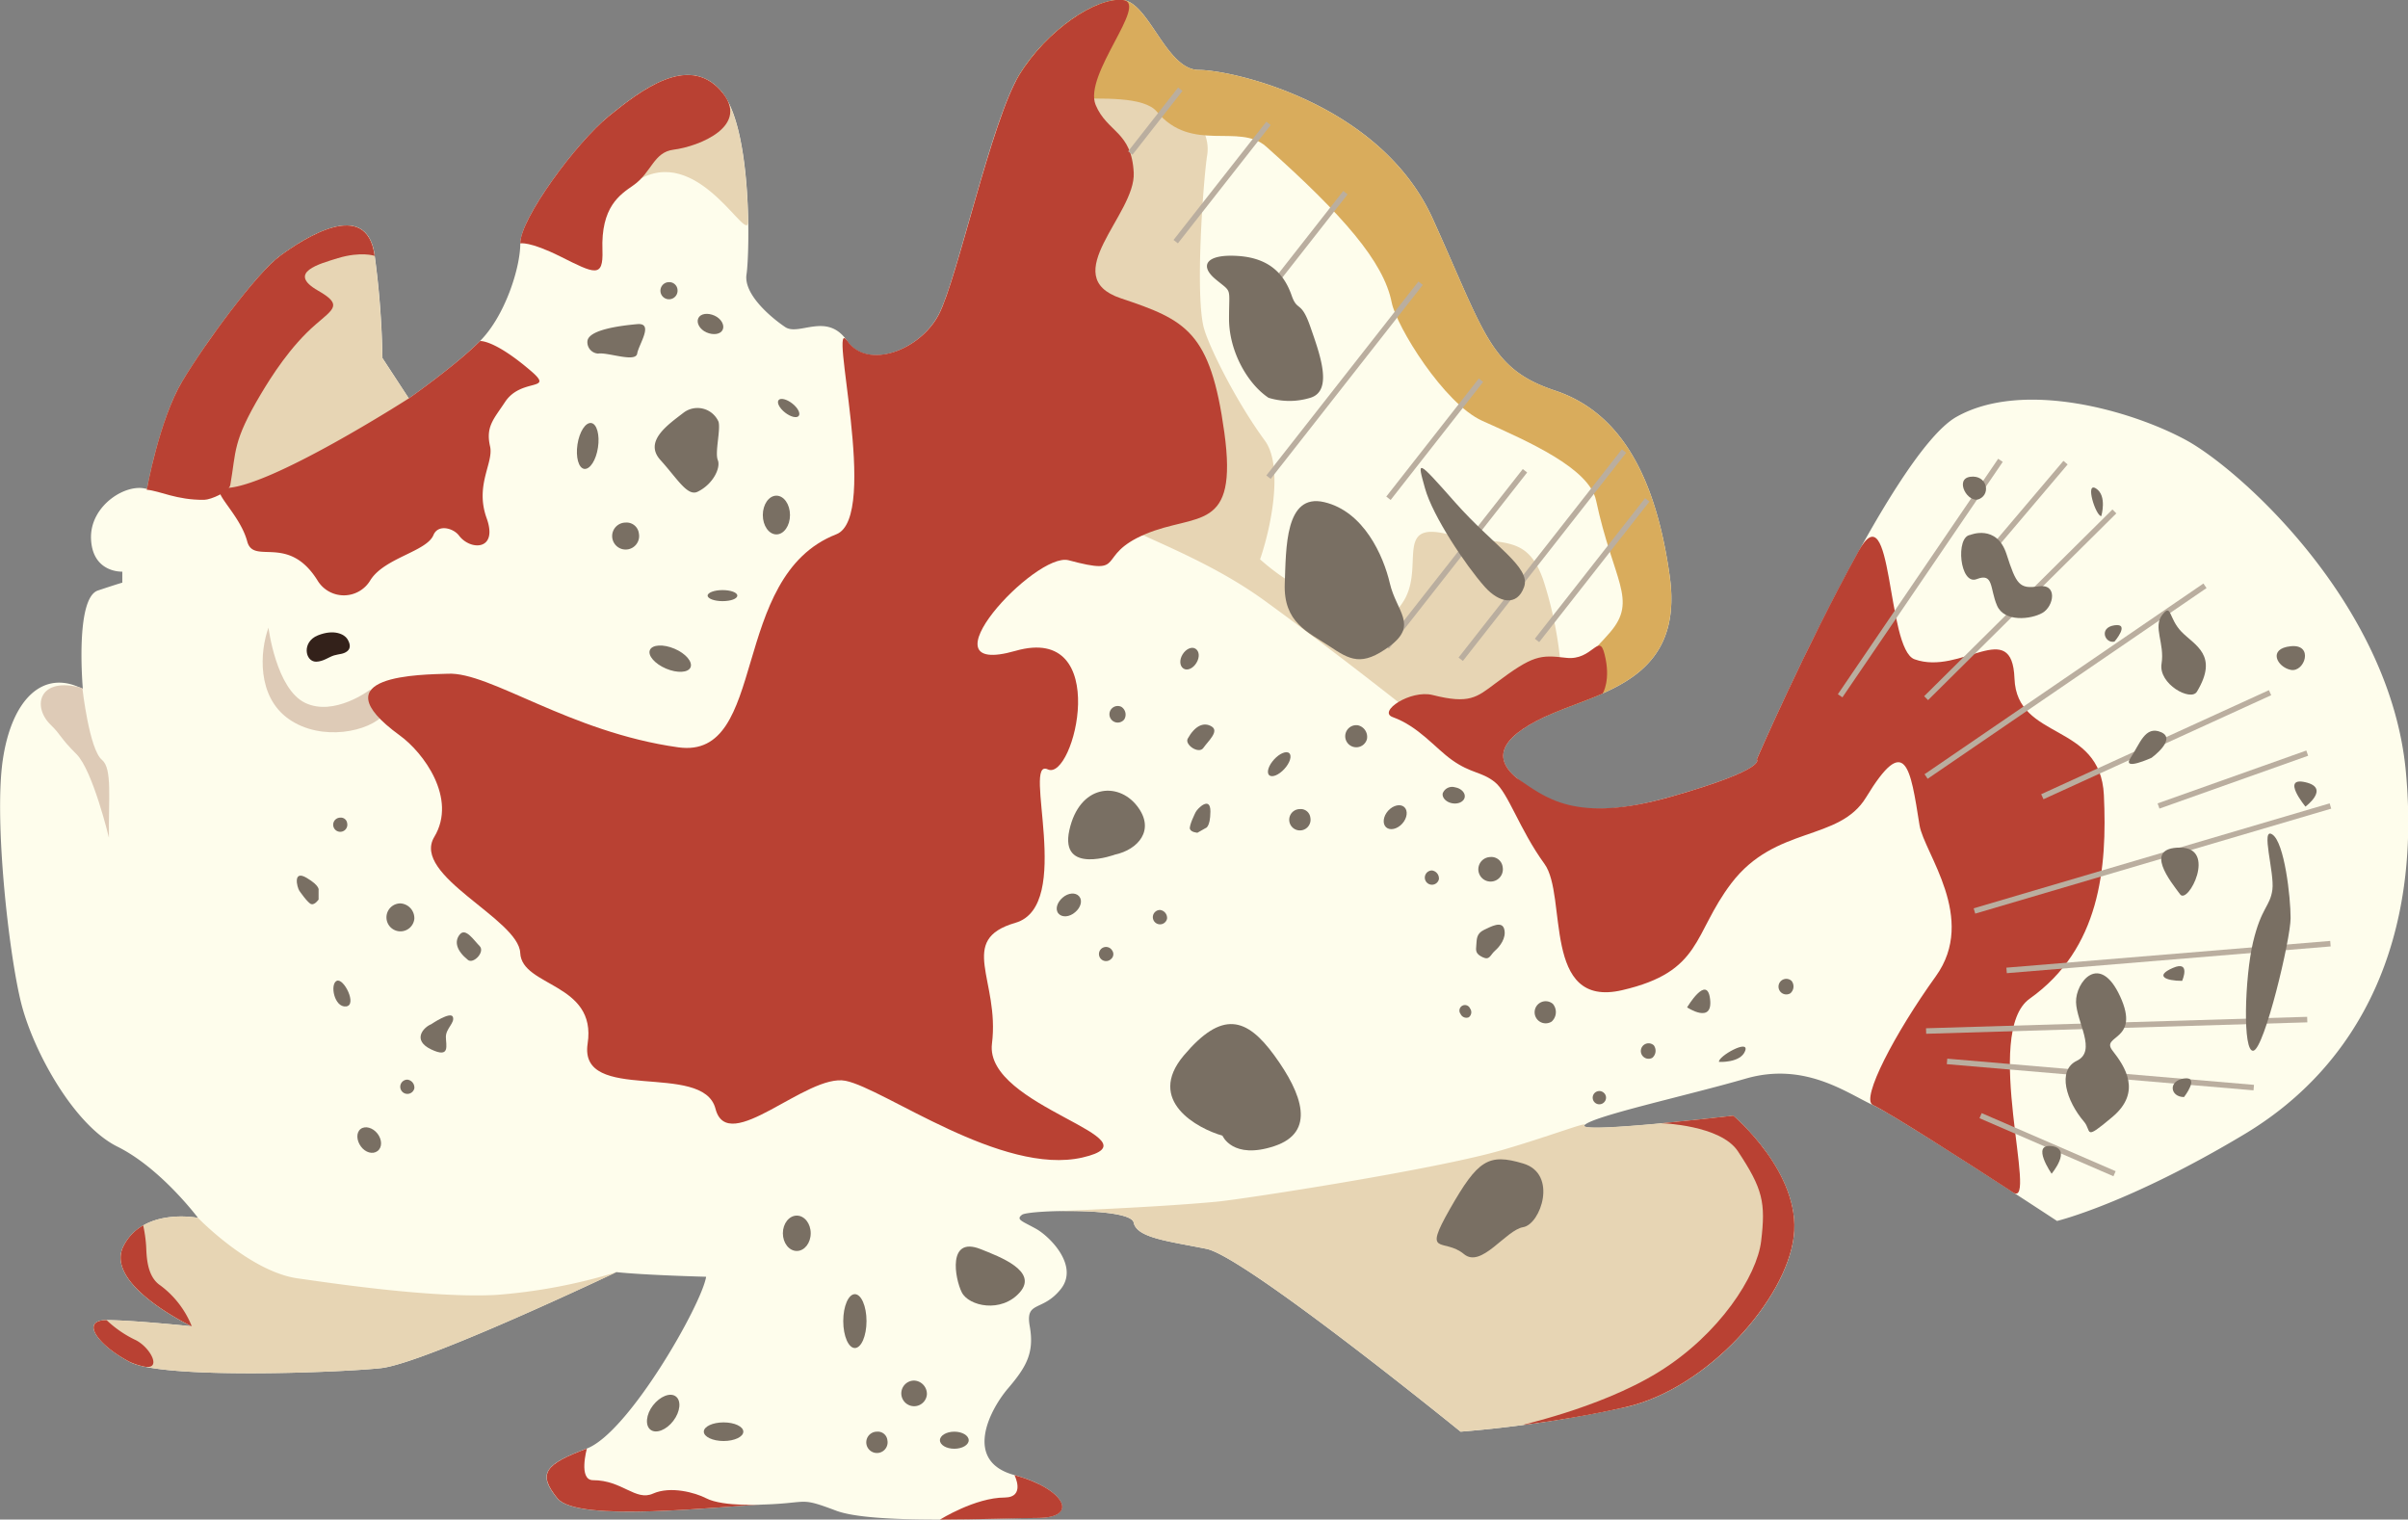 <svg xmlns="http://www.w3.org/2000/svg" viewBox="0 0 435.88 275.05"><rect x="0" y="0" width="435.88" height="275.05" fill="#808080" stroke="none"/><defs><style>.cls-1{fill:#fefdec;}.cls-2{fill:#e7d5b4;}.cls-3{fill:#decbb7;}.cls-4{fill:#b94133;}.cls-5{fill:#d9ac5c;}.cls-6{fill:#baae9f;stroke:#baae9f;stroke-miterlimit:10;}.cls-7{fill:#796f63;}.cls-8{fill:#33211a;}</style></defs><title>frogfishes</title><g id="圖層_2" data-name="圖層 2"><g id="frogfishes"><path class="cls-1" d="M15,124.72s-1.48-16.44,2.73-17.84,4.41-1.41,4.41-1.41v-2s-5.38.28-5.66-5.89,6.63-10.37,10.28-9c0,0,2.16-12.62,6.37-19.63S46.54,49.39,50.75,46.31s15.68-10.66,17.08,0a154.84,154.84,0,0,1,1.4,18.5L74,72.11s8.41-5.89,12.89-10.38,7.29-13.18,7.29-17.67,10.1-18.22,16-23,14.3-11.22,20.19-4.77,5.32,29.73,4.76,33.37,4.49,7.85,7,9.54,7.58-2.81,11.22,2.52,13.18,1.68,16.55-4.77,9.53-35.15,14.58-43.37S198.49-.52,203.26,0,211.11,12.66,217,12.66s32.81,5.88,42.34,26.92,10.38,27.2,22.15,31.12,18.23,15.42,20.76,33.65-11.78,20.75-21,24.68-11.49,7.85-6.73,11.78,10.4,8.41,28.06,3.36S318,137.44,318,137.44s24.11-55.24,36.17-62,31.69-1.12,41.5,4.2,37,29.73,39.82,60-8.13,53-29.16,65.62S372.35,221,372.35,221s-28.6-18.79-33.37-21-12.34-7.85-23-4.76-27.48,6.73-29.16,8.41,26.92-1.68,26.92-1.68,12.34,10.37,10.94,21.87S309,251.29,294.39,254.66a226.81,226.81,0,0,1-30,4.48s-39-31.68-46-33.09-12.62-2-13.18-4.76S186.15,219,185,219.88s0,1.13,2.52,2.53,7.85,6.73,4.49,10.93-6.45,2-5.61,6.73-.56,7.29-3.92,11.22-8.14,13.18,1.12,15.7,11.77,7.76,4.2,7.76-29.72,1.22-36.45-1.31-4.77-1.4-12.9-1.12-33.93,3.37-37.58-1.12-2.24-6.17,5.33-9S127,236.15,127.82,231.1c0,0-10.93-.28-16.26-.84,0,0-34.77,16.54-42.62,17.38s-39.54,2-45.43-1.12-9-7.57-4.21-7.57,15.42,1.12,15.42,1.12-16-7.57-12.33-14.58,13.45-5.05,13.45-5.05-6.73-9-14.58-12.89S6.12,190.44,3.88,181.75s-5-33.21-3.37-44.23S7.87,121,15,124.72Z"/><path class="cls-2" d="M26.57,88.65S28.82,76,33,69,46.49,49.39,50.7,46.31s15.71-10.66,17.11,0a157.45,157.45,0,0,1,1.4,18.5L74,72.11s4.67,8.31-5.3,13.57C57.7,91.47,22.92,87.25,26.57,88.65Z"/><path class="cls-2" d="M279.36,105c-3.08-8.84-7.9-6-17.42-8.33s-4.11,5.81-7.79,12-7.67.77-14.66-.88c-4.49-1.06-8.32-3.84-11.4-6.54,2.37-7,4-17.19.89-21.46-5.32-7.27-10-16.81-11-20.2-1.72-5.68-.16-27.18.54-31.54s-2.92-9.46-11.16-14.46-14,0-14,0l3.28,48.14s-8.57,25.53,5.78,33c5.75,3,16.88,7,26.5,14,12.5,9.08,25.1,19.08,25.1,19.08l14.51,4.36,14.19-8.59A70.29,70.29,0,0,0,279.36,105Z"/><path class="cls-2" d="M53.88,231.39c5.62.79,24.13,3.6,35.88,3a99.67,99.67,0,0,0,21.8-4.11S76.79,246.8,68.94,247.64s-39.54,2-45.43-1.12-9-7.57-4.21-7.57,15.42,1.12,15.42,1.12-16-7.57-12.33-14.58,13.45-5.05,13.45-5.05S45.23,230.18,53.88,231.39Z"/><path class="cls-2" d="M220.36,217.5c4.51-.43,39-5.72,51.32-9.27,8.28-2.39,15.82-5.29,15.14-4.61-1.68,1.68,26.92-1.68,26.92-1.68s12.34,10.37,10.94,21.87S309,251.29,294.39,254.66a226.81,226.81,0,0,1-30,4.48s-39-31.68-46-33.09-12.62-2-13.18-4.76c-.36-1.78-7.94-2.21-13.72-2.06C189.82,219.27,209.23,218.57,220.36,217.5Z"/><path class="cls-2" d="M116.33,32.14c-4,2-12.06-6.3-6.17-11.07s14.3-11.22,20.19-4.77c3.8,4.16,4.91,15.32,5.07,23.7C135.51,44.61,127,26.84,116.33,32.14Z"/><path class="cls-3" d="M14.91,124.54s1.25,11.13,3.55,13c1.89,1.58,1.16,7,1.26,14.09,0,0-2.92-12.2-5.89-15.14s-2.73-3.42-4.62-5.26C5.74,127.91,7,122.33,14.91,124.54Z"/><path class="cls-3" d="M48.6,113.61c-1.56,4.28-2.15,12.47,3.7,16.56s14.62,2.34,17.35-1-2.73-4.29-2.73-4.29-6.43,4.87-11.69,2.34S48.6,113.61,48.6,113.61Z"/><path class="cls-4" d="M26.57,88.65S28.82,76,33,69,46.49,49.39,50.7,46.31s15.71-10.66,17.11,0c0,0-2.45-.85-6.66.42-3.21,1-9.36,2.58-3.57,5.88,4.41,2.53,2.9,3.23-.42,6.1-4.63,4-8.07,9.49-9.94,12.62C42.07,80,42.78,81.57,41.69,87.77c-.22,1.25-3.5,2.68-4.72,2.7C31.92,90.53,29,88.85,26.57,88.65Z"/><path class="cls-4" d="M101.46,46.44c-5.67-2.83-7.29-2.38-7.29-2.38,0-4.48,10.1-18.22,16-23s14.3-11.22,20.19-4.77-3.93,10.24-8.42,10.8c-3.66.45-4,4.17-7.29,6.45-2.49,1.73-5.89,3.92-5.6,11.77C109.22,50.4,107.63,49.53,101.46,46.44Z"/><path class="cls-4" d="M44.75,98c-1.41-5.27-7.35-9.67-4-9.67C48.67,88.37,74,72.11,74,72.11s8.41-5.89,12.9-10.38c0,0,2.55-.29,9.19,5.4,4.41,3.78-1.7,1.18-4.65,5.6-2,3.06-3.57,4.45-2.73,8.07.68,3-2.79,7-.62,13,2.11,5.88-2.94,5.88-5,3.15-1-1.35-3.79-2.14-4.63-.1-1.26,3-8.83,4.1-11.4,8.14a5.57,5.57,0,0,1-9.63,0C52.11,96.57,45.9,102.33,44.75,98Z"/><path class="cls-5" d="M291.45,114.45c5.05-5.89.58-9.26-2.54-23.87-1.25-5.83-12.18-10.63-20.6-14.41-6.91-3.11-15.53-17.05-16.4-21.45-1.46-7.34-8.74-15.73-22.71-28.18-4.89-4.36-13.47,1.26-19.78-6.31-4.65-5.59-30,1.58-24.95-6.64S198.49-.52,203.26,0,211.11,12.66,217,12.66s32.81,5.88,42.34,26.92,10.38,27.2,22.15,31.12,18.23,15.42,20.76,33.65-11.78,20.75-21,24.68S286.4,120.34,291.45,114.45Z"/><path class="cls-4" d="M380.83,143.89c-.63-13.24-15.76-9.77-16.18-21.07s-9.69-.45-18.1-3.49c-5.14-1.86-3.85-30.95-10.16-19.52C326.76,117.26,318,137.44,318,137.44s2.24,1.68-15.41,6.73-22.93.08-28.06-3.36q-7.14-5.9,6.73-11.78c2.7-1.15,5.83-2.17,8.85-3.51,0,0,1.53-2.43.34-7.08-1-4.09-2.18,1.19-6.94.63s-6-.51-12.83,4.63c-3.37,2.52-4.69,3.79-11.36,2.1-4-1-10,3-7.22,4,4.71,1.71,7.69,5.6,10.71,7.75,3.49,2.49,5.33,2.08,7.76,4s4.49,8.62,9,14.82c4.2,5.79-.53,26.23,14.05,22.86s12.76-10.12,19.77-19.35c8-10.51,19.5-7.49,24.4-15.56,7.15-11.78,8-5.47,9.67,5.05.81,5,10.52,16.82,2.95,27.34C343,187,336.77,198.94,339,200c3.13,1.48,16.58,10.11,25.41,15.85,4.61,3-5.63-29,3-35.09C380.13,171.73,381.46,157.14,380.83,143.89Z"/><path class="cls-4" d="M94.17,172.49c-.28-6.17-19.77-14-15.56-21s-2-15.31-6.24-18.37c-15.21-11.07,4.21-11,8.69-11.17,7.61-.39,22,10.57,41.72,13.32,16.4,2.28,9.05-30.94,28.6-38.56,8-3.12-1.68-40.28,2-35s13.18,1.68,16.55-4.77,9.53-35.15,14.58-43.37S198.49-.52,203.26,0s-7.2,13.52-4.93,19c2.1,5,6.51,4.74,6.89,12.27S191.13,50.06,202.91,54,219.1,60,221.62,78.27s-5,14.48-14.3,18.41-2.94,7.67-13.88,4.73c-6-1.61-27.29,21.45-9.63,16.4s10.61,23.7,5.85,21.45,4.8,24.68-5.85,27.77S181,177.4,179.56,188.9s31,17.24,16.4,20.61-35.89-12.48-42.9-13.88-21.31,13.74-23.55,5.05-24.82-.76-23.14-11.78S94.45,178.66,94.17,172.49Z"/><path class="cls-4" d="M300.75,203.31c6.58-.62,13-1.37,13-1.37s12.34,10.37,10.94,21.87S309,251.29,294.39,254.66c-6.45,1.49-13.07,2.54-18.45,3.24-2.16.29,13.22-2.72,24.28-9.55s17.83-17.48,18.57-23.7c.84-7,.31-9.44-4.21-16.27C311.43,203.62,300.75,203.31,300.75,203.31Z"/><path class="cls-4" d="M183.63,267c9.25,2.53,11.77,7.76,4.2,7.76-3.64,0-10.65.29-17.69.3,0,0,6.39-4,11.73-4C185.69,271,183.63,267,183.63,267Z"/><path class="cls-4" d="M107.35,267.92c5.29,0,7.69,3.84,10.85,2.43s7.63-.19,9.62.84c3.1,1.62,10.66,1.13,10.66,1.13-8.13.28-33.93,3.37-37.58-1.12s-2.24-6.17,5.33-9C106.23,262.23,104.65,267.92,107.35,267.92Z"/><path class="cls-4" d="M29,232.65a17.14,17.14,0,0,1,5.72,7.42s-16-7.57-12.33-14.58a8.88,8.88,0,0,1,3.53-3.69,24.91,24.91,0,0,1,.53,3.69C26.55,227,26.45,230.94,29,232.65Z"/><path class="cls-4" d="M24.35,242.46c2.92,1.31,5.22,5.82,1.44,4.82a11.59,11.59,0,0,1-2.28-.76c-5.89-3.08-9-7.57-4.21-7.57A20,20,0,0,0,24.35,242.46Z"/><line class="cls-6" x1="276.04" y1="85.21" x2="251.02" y2="117.11"/><line class="cls-6" x1="213.65" y1="16.15" x2="204.6" y2="27.7"/><line class="cls-6" x1="229.62" y1="22.33" x2="212.82" y2="43.74"/><line class="cls-6" x1="243.54" y1="34.87" x2="229.62" y2="52.62"/><line class="cls-6" x1="257.15" y1="51.26" x2="229.62" y2="86.37"/><line class="cls-6" x1="268.08" y1="68.82" x2="251.33" y2="90.19"/><line class="cls-6" x1="293.97" y1="81.64" x2="264.41" y2="119.33"/><line class="cls-6" x1="298.18" y1="90.47" x2="278.22" y2="115.92"/><line class="cls-6" x1="373.89" y1="83.74" x2="357.49" y2="103.09"/><line class="cls-6" x1="362.11" y1="83.32" x2="333.09" y2="125.94"/><line class="cls-6" x1="348.65" y1="126.37" x2="382.73" y2="92.57"/><line class="cls-6" x1="348.65" y1="140.55" x2="399.13" y2="106.03"/><line class="cls-6" x1="369.69" y1="144.21" x2="410.91" y2="125.38"/><line class="cls-6" x1="390.72" y1="145.89" x2="417.64" y2="136.32"/><line class="cls-6" x1="421.84" y1="145.89" x2="357.4" y2="164.89"/><line class="cls-6" x1="363.22" y1="175.65" x2="421.84" y2="170.81"/><line class="cls-6" x1="348.65" y1="186.62" x2="417.64" y2="184.55"/><line class="cls-6" x1="407.96" y1="196.86" x2="352.44" y2="192.12"/><line class="cls-6" x1="358.51" y1="201.94" x2="382.76" y2="212.45"/><line class="cls-7" x1="316.48" y1="236.43" x2="256.18" y2="220.53"/><line class="cls-7" x1="320.47" y1="220.53" x2="292.29" y2="218.31"/><line class="cls-7" x1="316.48" y1="210.77" x2="292.29" y2="212.03"/><line class="cls-7" x1="303.23" y1="244.42" x2="264.35" y2="229.28"/><line class="cls-7" x1="286.33" y1="253.2" x2="251.05" y2="232.22"/><path class="cls-7" d="M232.56,105.61c.25-6.3,0-16.4,7.15-14.72s10.71,9.68,11.88,14.72,5.14,7.5,0,11.32-7.25,2.49-11,0S232.28,112.73,232.56,105.61Z"/><path class="cls-7" d="M268.63,168.31c1.27-.6,3.25-1.71,3.66-.12s-.8,3.13-1.67,3.89-.95,1.8-2.24,1.18-1.25-1.17-1.15-2.18S267.19,169,268.63,168.31Z"/><path class="cls-7" d="M229.62,72c-3.79-2.52-7.15-8.41-7.15-14.3s.62-4.62-2.43-7.15-1.64-4.63,4.18-4.21,8.33,3.53,9.59,7.16c1.05,3,1.69.78,3.38,5.65s4.2,11.59,0,12.85A12.86,12.86,0,0,1,229.62,72Z"/><path class="cls-7" d="M268.78,106.24c-3.48-3.91-9.44-12.82-10.84-17.87s-1.64-5.47,5.42,2.52,13.79,11.76,12.52,15.35S271.35,109.11,268.78,106.24Z"/><path class="cls-7" d="M265,227c-3.71-3.06-7.57.63-2.53-8.2s6.94-10.09,13.25-8.2,3.16,11,0,11.52S268.16,229.63,265,227Z"/><path class="cls-7" d="M221.28,205.56c-4.45-1.26-13.91-6.31-7-14.51s11.35-6.94,16.4,0,7.57,13.88,0,16.4S221.28,205.56,221.28,205.56Z"/><path class="cls-7" d="M201.88,154.67s-10.13,3.78-8.31-4.42,8.74-8.83,12.22-4.41S205.9,153.81,201.88,154.67Z"/><path class="cls-7" d="M356.65,96.82s4.79-2,6.56,3.49,2.32,6.34,5.81,5.82,2.76,3.61.7,4.8-6.91,1.74-8.23-1.32-.59-6-3.67-4.79S353.92,97.13,356.65,96.82Z"/><path class="cls-7" d="M377.21,203c-3.14-3.69-4.93-9.24-1.27-11s-.06-7-.15-10.61,4.27-9.13,8-1-3.64,6.9-1.4,9.77,5.37,7.48,0,12S378.72,204.72,377.21,203Z"/><path class="cls-7" d="M397.67,125.2c-1.11,1.83-7-1.39-6.4-5.07s-1.59-6.63.12-8.83,1.11.6,3.5,3.06S401.68,118.57,397.67,125.2Z"/><path class="cls-7" d="M407.91,190.18c2-.44,6.72-20.17,6.72-24s-1.11-13.68-3.3-15.13.42,6.94,0,10-2,3.17-3.5,9.5S405.89,190.63,407.91,190.18Z"/><path class="cls-7" d="M371.37,212.45s-3.79-5.47,0-5S371.37,212.45,371.37,212.45Z"/><path class="cls-7" d="M395.34,198.57c-2.52,0-2.94-2.94,0-3.36S395.34,198.57,395.34,198.57Z"/><path class="cls-7" d="M394.63,161.88c-1.68-2.27-6.76-8.46,0-8.46S396.06,163.82,394.63,161.88Z"/><path class="cls-7" d="M395,177.54c-3,0-5-.9-1.68-2.34S395,177.54,395,177.54Z"/><path class="cls-7" d="M389.47,137.16s-5.48,2.52-3.8,0,2.62-5.89,5.52-4.63S389.47,137.16,389.47,137.16Z"/><path class="cls-7" d="M417.32,146s-4.53-5.46,0-4.41S417.32,146,417.32,146Z"/><path class="cls-7" d="M305.39,182.34s3.62-6.1,4.16-1.49S305.39,182.34,305.39,182.34Z"/><path class="cls-7" d="M414.67,121.25c-2.5-.49-4.23-3.86,0-4.28S417.17,121.75,414.67,121.25Z"/><path class="cls-7" d="M382.75,116.13c-1.71.42-2.91-2.52,0-2.95S382.75,116.13,382.75,116.13Z"/><path class="cls-7" d="M380.36,93.42c-1,0-3-6.31-.95-5S380.36,93.42,380.36,93.42Z"/><path class="cls-7" d="M311.16,192.21c-.21-1,5.56-4.23,4.74-2S311.16,192.21,311.16,192.21Z"/><path class="cls-7" d="M358.33,90.3c-2.11,1-4.63-3.61-1.68-4S360.43,89.3,358.33,90.3Z"/><path class="cls-7" d="M177.46,226.08c3.53,1.4,10.51,4,7.15,7.83s-9.26,2.52-10.52,0S171.49,223.73,177.46,226.08Z"/><path class="cls-7" d="M175.35,260.69c0,.85-1.16,1.54-2.61,1.54s-2.6-.69-2.6-1.54,1.17-1.55,2.6-1.55S175.35,259.83,175.35,260.69Z"/><path class="cls-7" d="M160.63,260.69a1.93,1.93,0,1,1-1.89-1.55A1.74,1.74,0,0,1,160.63,260.69Z"/><path class="cls-7" d="M237.19,148a1.93,1.93,0,1,1-1.9-1.55A1.75,1.75,0,0,1,237.19,148Z"/><path class="cls-7" d="M121.88,257.18c1.27-1.67,1.47-3.65.45-4.42s-2.87,0-4.13,1.62-1.46,3.64-.45,4.41S120.62,258.84,121.88,257.18Z"/><path class="cls-7" d="M134.55,259.14c0,.93-1.6,1.69-3.57,1.69s-3.58-.76-3.58-1.69,1.6-1.68,3.58-1.68S134.55,258.21,134.55,259.14Z"/><path class="cls-7" d="M167.78,252.41a2.32,2.32,0,1,1-2.31-2.52A2.42,2.42,0,0,1,167.78,252.41Z"/><path class="cls-7" d="M156.85,239.12c0,2.7-.95,4.88-2.11,4.88s-2.1-2.18-2.1-4.88.94-4.87,2.1-4.87S156.85,236.43,156.85,239.12Z"/><ellipse class="cls-7" cx="144.23" cy="223.23" rx="2.52" ry="3.2"/><path class="cls-7" d="M75,166.32a2.53,2.53,0,1,1-2.52-2.8A2.68,2.68,0,0,1,75,166.32Z"/><path class="cls-7" d="M78.05,185.39c-1.4.56-3.51,2.88,0,4.56s2.66-.77,2.66-2.28,1.68-2.56,1.26-3.61S78.05,185.39,78.05,185.39Z"/><path class="cls-7" d="M84.71,173.76c1,.78,3.15-1.48,2.1-2.53s-2.52-3.36-3.57-2.1S82.61,172.07,84.71,173.76Z"/><path class="cls-7" d="M215,133.69c-.62,1.1,2,2.88,2.83,1.68s2.92-3,1.5-3.87S216.3,131.35,215,133.69Z"/><path class="cls-7" d="M60.94,177.54c-1.26.63-.42,4.84,1.69,4.63S62.2,176.91,60.94,177.54Z"/><path class="cls-7" d="M75,197a1.29,1.29,0,1,1-1.26-1.58A1.44,1.44,0,0,1,75,197Z"/><path class="cls-7" d="M211.25,166.29a1.3,1.3,0,1,1-1.26-1.58A1.45,1.45,0,0,1,211.25,166.29Z"/><path class="cls-7" d="M260.46,159.14a1.29,1.29,0,1,1-1.26-1.58A1.45,1.45,0,0,1,260.46,159.14Z"/><path class="cls-7" d="M68.33,205.19c.85,1.1.88,2.51,0,3.16s-2.19.27-3-.83-.88-2.52-.06-3.16S67.47,204.09,68.33,205.19Z"/><path class="cls-7" d="M54.19,161.24c-.42-.63-1.23-3.84,1.29-2.36s2.19,2.26,2.19,2.26v1.68s-.68,1-1.31.84S54.19,161.24,54.19,161.24Z"/><path class="cls-7" d="M62.84,149a1.28,1.28,0,1,1-1.25-1A1.14,1.14,0,0,1,62.84,149Z"/><path class="cls-7" d="M216.43,147c.34-.68,2.69-3,2.67-.1s-.89,3-.89,3l-1.46.83s-1.13-.07-1.35-.67S216.43,147,216.43,147Z"/><path class="cls-7" d="M201.09,173.61a1.28,1.28,0,1,1,.23-1.56A1.14,1.14,0,0,1,201.09,173.61Z"/><path class="cls-7" d="M265.87,184.13a1.14,1.14,0,0,1-1.48-.59,1,1,0,1,1,1.71-1A1.14,1.14,0,0,1,265.87,184.13Z"/><path class="cls-7" d="M125,120.78c-.42,1-2.41,1.1-4.44.24s-3.34-2.37-2.92-3.36,2.42-1.1,4.45-.24S125.4,119.79,125,120.78Z"/><path class="cls-7" d="M115.65,96.59a2.44,2.44,0,1,1-2.41-2A2.24,2.24,0,0,1,115.65,96.59Z"/><path class="cls-7" d="M133.46,107.81c0,.58-1.2,1-2.68,1s-2.69-.46-2.69-1,1.2-1,2.69-1S133.46,107.24,133.46,107.81Z"/><path class="cls-7" d="M108.24,81c-.34,2.29-1.45,4-2.48,3.87s-1.58-2.14-1.23-4.43,1.45-4,2.48-3.87S108.59,78.74,108.24,81Z"/><path class="cls-7" d="M143,93.23c0,1.93-1.1,3.5-2.46,3.5s-2.46-1.57-2.46-3.5,1.1-3.51,2.46-3.51S143,91.29,143,93.23Z"/><path class="cls-7" d="M144.58,75.28c-.35.46-1.46.19-2.47-.6s-1.53-1.79-1.18-2.25,1.47-.19,2.48.6S144.94,74.83,144.58,75.28Z"/><path class="cls-7" d="M122.64,52.47a1.55,1.55,0,1,1-1.55-1.4A1.49,1.49,0,0,1,122.64,52.47Z"/><path class="cls-7" d="M130.81,59.7c-.41.84-1.72,1-2.94.46s-1.87-1.74-1.46-2.58,1.71-1,2.93-.45S131.21,58.87,130.81,59.7Z"/><path class="cls-7" d="M126.29,89c2.83-1.38,4.2-4.36,3.64-5.73s.55-5.5.13-6.94a4.16,4.16,0,0,0-6.3-1.65c-2.81,2.17-7.29,5.19-4.21,8.59S124.44,89.92,126.29,89Z"/><path class="cls-7" d="M108.26,64c1.76-.28,6.8,1.68,7.08,0s3.09-5.61,0-5.33-8.66,1-9,3A2.07,2.07,0,0,0,108.26,64Z"/><path class="cls-7" d="M216.56,120c-.61,1-1.66,1.47-2.35,1s-.75-1.57-.14-2.56,1.67-1.47,2.36-1S217.18,119,216.56,120Z"/><path class="cls-7" d="M203.5,130.22a1.5,1.5,0,1,1-.52-2.28A1.67,1.67,0,0,1,203.5,130.22Z"/><path class="cls-7" d="M194.61,165.12c-1,.87-2.34,1-3,.25s-.29-2,.73-2.89,2.35-1,3-.24S195.64,164.26,194.61,165.12Z"/><path class="cls-7" d="M232.49,139.18c-1,1.1-2.23,1.61-2.75,1.13s-.12-1.74.88-2.84,2.23-1.61,2.75-1.14S233.5,138.08,232.49,139.18Z"/><path class="cls-7" d="M299.09,191.47a1.4,1.4,0,1,1,.27-2.26A1.67,1.67,0,0,1,299.09,191.47Z"/><path class="cls-7" d="M253.82,149.09c-.91,1-2.22,1.29-2.92.65s-.53-2,.38-3,2.22-1.29,2.92-.65S254.73,148.09,253.82,149.09Z"/><path class="cls-7" d="M247.43,133.8a2,2,0,1,1-1.64-2.52A2.14,2.14,0,0,1,247.43,133.8Z"/><path class="cls-7" d="M272,156.93a2.22,2.22,0,1,1-2.27-1.8A2.06,2.06,0,0,1,272,156.93Z"/><path class="cls-7" d="M280.87,184.91a2,2,0,1,1,.22-3.2A2.31,2.31,0,0,1,280.87,184.91Z"/><path class="cls-7" d="M324.08,179.79a1.41,1.41,0,1,1,.22-2.24A1.63,1.63,0,0,1,324.08,179.79Z"/><path class="cls-7" d="M290.44,199.43a1.2,1.2,0,1,1-.13-1.63A1.16,1.16,0,0,1,290.44,199.43Z"/><path class="cls-7" d="M262.89,145.4c-1.1-.19-1.88-1-1.74-1.79a1.82,1.82,0,0,1,2.24-1.1c1.1.19,1.88,1,1.74,1.79S264,145.59,262.89,145.4Z"/><path class="cls-8" d="M57.21,119.77c-2,0-2.63-3.59.34-4.77s4.8-.16,5.31.64.7,1.67,0,2.23-1.45.48-2.39.76S58.53,119.75,57.21,119.77Z"/></g></g></svg>